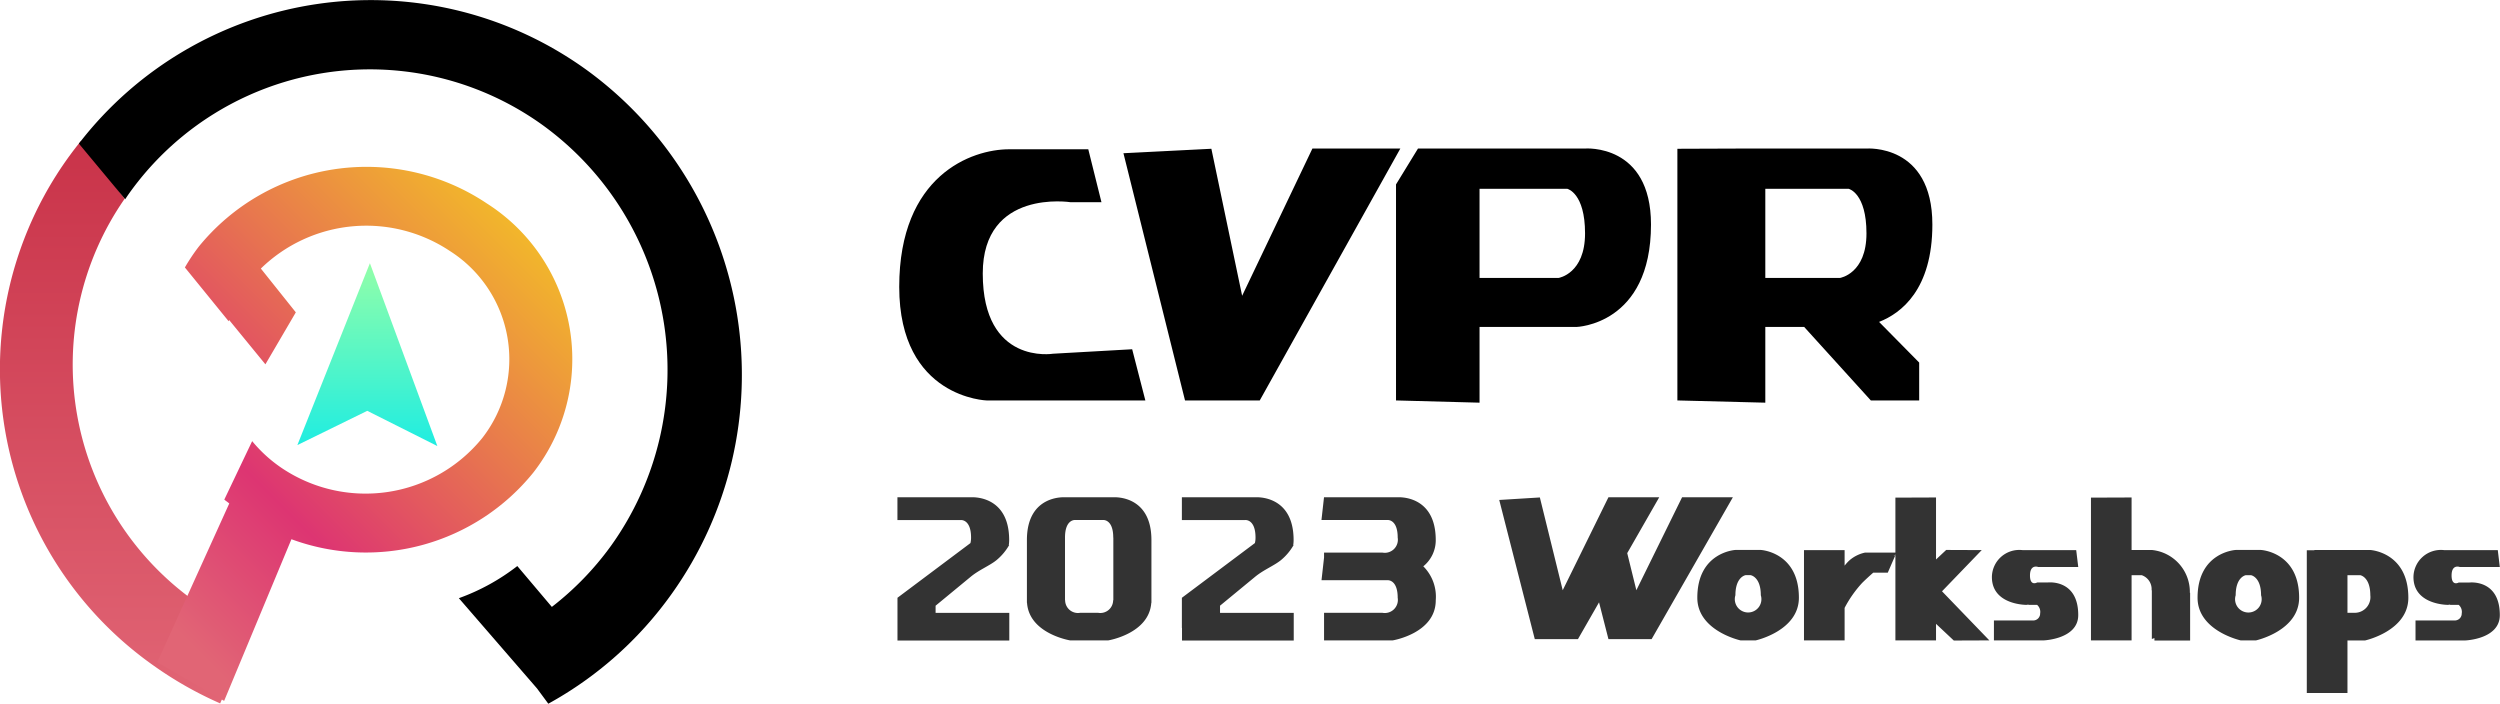 <svg id="logo" xmlns="http://www.w3.org/2000/svg" xmlns:xlink="http://www.w3.org/1999/xlink" width="177.844" height="50.063" viewBox="0 0 177.844 50.063">
  <defs>
    <style>
      .cls-1, .cls-2, .cls-3, .cls-4, .cls-5 {
        fill-rule: evenodd;
      }

      .cls-1 {
        fill: url(#linear-gradient);
      }

      .cls-2 {
        fill: url(#linear-gradient-2);
      }

      .cls-3, .cls-5 {
        fill: #000;
      }

      .cls-4 {
        fill: url(#linear-gradient-3);
      }

      .cls-5 {
        opacity: 0.8;
      }
    </style>
    <linearGradient id="linear-gradient" x1="35.938" y1="78.031" x2="35.938" y2="38.031" gradientUnits="userSpaceOnUse">
      <stop offset="0" stop-color="#e16575"/>
      <stop offset="1" stop-color="#c93349"/>
    </linearGradient>
    <linearGradient id="linear-gradient-2" x1="38.188" y1="73.641" x2="67.719" y2="44.109" gradientUnits="userSpaceOnUse">
      <stop offset="0" stop-color="#e16575"/>
      <stop offset="0.037" stop-color="#e16575"/>
      <stop offset="0.313" stop-color="#dd3572"/>
      <stop offset="0.935" stop-color="#f2b72b"/>
      <stop offset="1" stop-color="#f2b72b"/>
    </linearGradient>
    <linearGradient id="linear-gradient-3" x1="53.141" y1="59.719" x2="53.141" y2="46.719" gradientUnits="userSpaceOnUse">
      <stop offset="0" stop-color="#1fede1"/>
      <stop offset="1" stop-color="#92ffa9"/>
    </linearGradient>
  </defs>
  <path id="_1" data-name="1" class="cls-1" d="M32.768,38.017l3.1,4.124A20.668,20.668,0,0,0,40.93,70.825a21.317,21.317,0,0,0,3.931,2.212l-2.2,5a26.582,26.582,0,0,1-4.735-2.688A25.78,25.78,0,0,1,31.992,39.02Q32.369,38.507,32.768,38.017Z" transform="translate(-27 -28)"/>
  <path id="_1-2" data-name="1" class="cls-2" d="M64.939,61.618a15.31,15.31,0,0,1-17.207,4.741l-4.787,11.5-4.758-2.743,5.122-11.3c-0.114-.1-0.242-0.18-0.353-0.276l1.982-4.159a9.933,9.933,0,0,0,2.116,1.922,10.686,10.686,0,0,0,14.252-2.142,9.123,9.123,0,0,0-2.294-13.3,10.737,10.737,0,0,0-13.455,1.244l2.487,3.115L45.88,53.917,43.3,50.764c-0.01.03-.024,0.06-0.034,0.09l-3.113-3.828a13.646,13.646,0,0,1,.978-1.469,15.379,15.379,0,0,1,20.509-3.08A13.129,13.129,0,0,1,64.939,61.618Z" transform="translate(-27 -28)"/>
  <path id="_1-3" data-name="1" class="cls-3" d="M74.771,70.261a26.373,26.373,0,0,1-8.766,7.8L65.2,76.972l-5.558-6.418A15.117,15.117,0,0,0,63.8,68.267l2.457,2.907a21.138,21.138,0,0,0,4.216-4.357,21.5,21.5,0,0,0-4.756-29.835,21.031,21.031,0,0,0-29.547,4.8c-0.093.13-.177,0.262-0.266,0.392l-3.293-3.958A26.216,26.216,0,0,1,68.84,33.056,26.814,26.814,0,0,1,74.771,70.261Z" transform="translate(-27 -28)"/>
  <path id="_1-4" data-name="1" class="cls-4" d="M53.314,46.721l-5.16,12.941,4.972-2.437,4.986,2.506Z" transform="translate(-27 -28)"/>
  <path id="_1-5" data-name="1" class="cls-5" d="M201.4,68.94c0,0.791.506,0.5,0.506,0.5h0.071v0h0.687s2.167-.262,2.167,2.32c0,1.714-2.457,1.8-2.457,1.8h-3.54V72.139h2.782a0.493,0.493,0,0,0,.506-0.5,0.658,0.658,0,0,0-.217-0.61H201.29l0.009-.022-0.154.022s-2.457.014-2.457-1.978a1.95,1.95,0,0,1,2.168-1.918h3.83l0.144,1.2h-2.854S201.4,68.111,201.4,68.94Zm-7.407,4.617V77.3H191.1V67.144l0.54,0,0-.019h3.974s2.71,0.148,2.71,3.4c0,2.357-3.071,3.034-3.071,3.034h-1.265Zm0.9-4.64h-0.9v2.676h0.542a1.116,1.116,0,0,0,1.084-1.249C195.617,69.03,194.9,68.917,194.9,68.917Zm-7.768,4.64H186.4s-3.071-.676-3.071-3.034c0-3.252,2.71-3.4,2.71-3.4h1.806s2.71,0.148,2.71,3.4c0,2.357-3.071,3.034-3.071,3.034h-0.361Zm0-4.64h-0.362s-0.722.112-.722,1.428a0.946,0.946,0,1,0,1.806,0C187.849,69.03,187.127,68.917,187.127,68.917Zm-6.868,4.476c-0.064.023-.125,0.044-0.181,0.062V70.46c0-.037,0-0.076,0-0.115s0-.1,0-0.141V69.99h-0.017a1.048,1.048,0,0,0-.7-1.072h-0.723v4.64h-2.89V63.4l2.89-.011v3.736h1.445a3,3,0,0,1,2.7,3.047H182.8v3.392h-2.538v-0.17Zm-8.343-3.957h0.072v0h0.687s2.168-.262,2.168,2.32c0,1.714-2.457,1.8-2.457,1.8h-3.541V72.139h2.782a0.493,0.493,0,0,0,.506-0.5,0.658,0.658,0,0,0-.217-0.61H171.3l0.009-.022-0.154.022s-2.456.014-2.456-1.978a1.949,1.949,0,0,1,2.167-1.918h3.83l0.145,1.2h-2.855s-0.578-.22-0.578.609C171.41,69.731,171.916,69.437,171.916,69.437Zm-5.925,4.13-1.265-1.187v1.177h-2.89V67.449l-0.131.1,0.131-.06-0.542,1.249h-1.035c-0.264.231-.528,0.473-0.772,0.713a8.227,8.227,0,0,0-1.264,1.793v2.312h-2.89V67.133h2.89V68.24a3.1,3.1,0,0,1,.361-0.393,2.506,2.506,0,0,1,1.084-.535h2.168V63.4l2.89-.011V67.8l0.723-.678,2.529,0.01-2.826,2.931,3.368,3.493Zm-14.452-.01h-0.723s-3.071-.676-3.071-3.034c0-3.252,2.71-3.4,2.71-3.4h1.807s2.709,0.148,2.709,3.4c0,2.357-3.071,3.034-3.071,3.034h-0.361Zm0-4.64h-0.361s-0.723.112-.723,1.428a0.946,0.946,0,1,0,1.807,0C152.262,69.03,151.539,68.917,151.539,68.917Zm-10.116,4.55-0.669-2.617-1.5,2.617h-3.071l-2.529-9.9,2.89-.178,1.626,6.6,3.252-6.612h3.613l-2.276,3.973,0.65,2.639,3.252-6.612h3.613l-5.781,10.092h-3.071Zm-15.355.09H121.19V71.594h4.155a0.931,0.931,0,0,0,1.084-1.07c0-1.14-.543-1.242-0.687-1.249h-4.733l0.181-1.615V67.311h4.155a0.931,0.931,0,0,0,1.084-1.07c0-1.315-.723-1.249-0.723-1.249h-4.7l0.181-1.616h5.239s2.71-.209,2.71,3.044a2.386,2.386,0,0,1-.886,1.866,3.053,3.053,0,0,1,.886,2.416C129.139,73.059,126.068,73.557,126.068,73.557Zm-14.99-.888V70.525h0l5.194-3.892a1.592,1.592,0,0,0,.045-0.39c0-1.315-.723-1.249-0.723-1.249h-4.516V63.376h5.239s2.709-.209,2.709,3.044a2.538,2.538,0,0,1-.026.355h0.026a3.9,3.9,0,0,1-.9,1.071c-0.491.4-1.22,0.678-1.834,1.182l-2.5,2.059V71.6h5.243v1.968h-7.948V72.67Zm-5.243.888h-2.71s-2.913-.474-3.063-2.677h-0.008V66.417c0-3.249,2.71-3.041,2.71-3.041H106.2s2.709-.209,2.71,3.041V70.88H108.9C108.748,73.083,105.835,73.557,105.835,73.557Zm0.361-7.316c0-1.315-.722-1.249-0.722-1.249h-1.987s-0.723-.066-0.723,1.249V70.7h0.009a0.91,0.91,0,0,0,1.075.892h1.264a0.911,0.911,0,0,0,1.076-.892H106.2V66.241ZM90.844,72.67V70.524h0l0,0h0l5.191-3.89a1.614,1.614,0,0,0,.044-0.39c0-1.315-.723-1.249-0.723-1.249H90.841V63.376H96.08s2.71-.209,2.71,3.044a2.537,2.537,0,0,1-.026.355H98.79a3.911,3.911,0,0,1-.9,1.071c-0.491.4-1.221,0.678-1.834,1.182l-2.5,2.061V71.6h5.243v1.968H90.844V72.67Z" transform="translate(-27 -28)"/>
  <path id="_1-6" data-name="1" class="cls-3" d="M160.673,50.9l2.853,2.892v2.694h-3.44l-4.742-5.229H152.58v5.388l-6.255-.159V38.584l4.378-.016v0h9.07s4.691-.371,4.691,5.405C164.464,48.6,162.244,50.286,160.673,50.9Zm-2.151-9.468H152.58v6.338H157.9s1.876-.3,1.876-3.168S158.522,41.436,158.522,41.436Zm-19.39,9.825h-6.881v5.388l-5.942-.159V41.119l1.564-2.553h11.884s4.691-.371,4.691,5.405C144.448,51.126,139.132,51.26,139.132,51.26Zm-0.626-9.825h-6.255v6.338h5.63s1.876-.3,1.876-3.168S138.506,41.436,138.506,41.436ZM111.3,56.489L106.919,38.9l6.255-.317,2.189,10.458,5-10.476h6.255L116.614,56.489H111.3ZM96.911,47.457c0,6.534,5,5.706,5,5.706l5.629-.318,0.939,3.645H97.224s-6.255-.147-6.255-8.081,5.142-9.79,7.819-9.79h5.63l0.938,3.767h-2.189S96.911,41.4,96.911,47.457Z" transform="translate(-27 -28)"/>
</svg>
